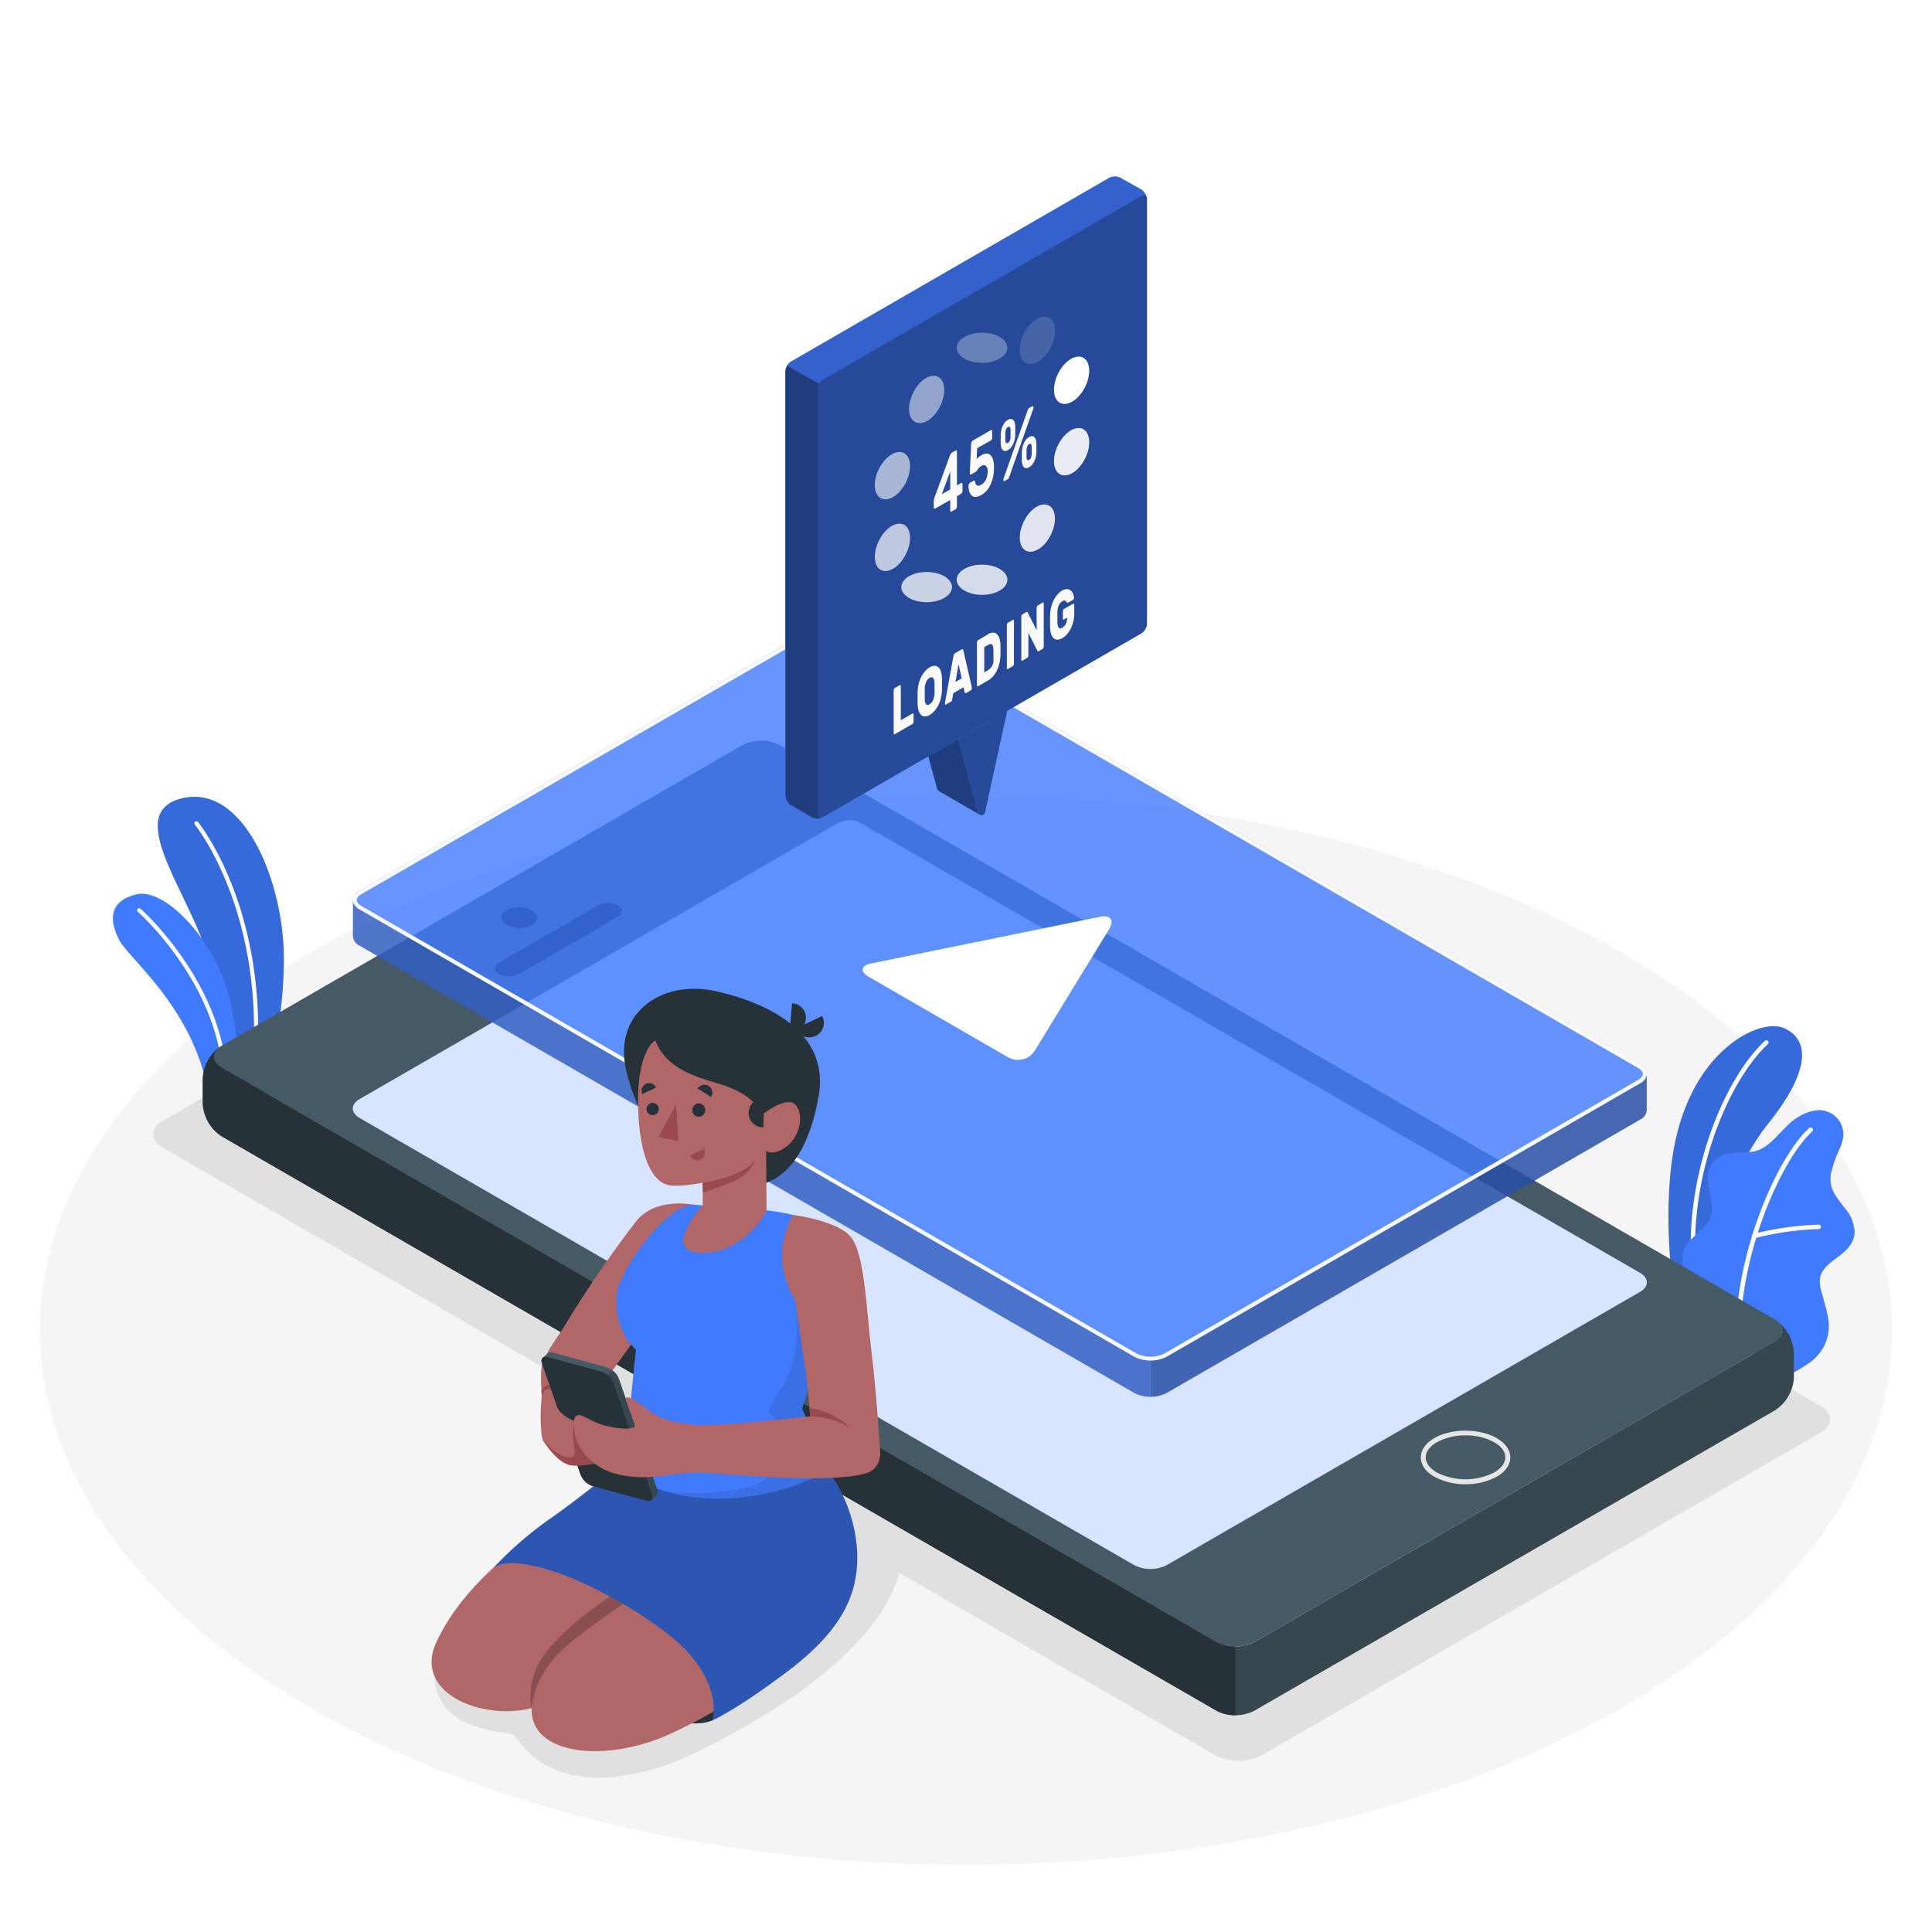 <svg class="animated" id="freepik_stories-loading"
  xmlns="http://www.w3.org/2000/svg" viewBox="0 0 500 500" version="1.1"
  xmlns:xlink="http://www.w3.org/1999/xlink"
  xmlns:svgjs="http://svgjs.com/svgjs">
  <style>svg#freepik_stories-loading:not(.animated) .animable {opacity: 0;}svg#freepik_stories-loading.animated #freepik--speach-bubble--inject-22 {animation: 1s 1 forwards cubic-bezier(.36,-0.01,.5,1.38) zoomIn;animation-delay: 0s;}svg#freepik_stories-loading.animated #freepik--speach-bubble--inject-22 {animation: 1s 1 forwards cubic-bezier(.36,-0.01,.5,1.38) zoomIn;animation-delay: 0s;}            @keyframes zoomIn {                0% {                    opacity: 0;                    transform: scale(0.5);                }                100% {                    opacity: 1;                    transform: scale(1);                }            }        </style>
  <g id="freepik--Floor--inject-22" class="animable" style="transform-origin: 249.99px 344.26px;">
    <ellipse id="freepik--floor--inject-22" cx="249.99" cy="344.26" rx="239.66" ry="138.37" style="fill: rgb(245, 245, 245); transform-origin: 249.99px 344.26px;" class="animable"></ellipse>
  </g>
  <g id="freepik--Shadows--inject-22" class="animable" style="transform-origin: 256.625px 332.595px;">
    <path id="freepik--Shadow--inject-22" d="M471.17,370.75,326.48,454.29a13.2,13.2,0,0,1-11.93,0L42.08,297c-3.29-1.9-3.29-5,0-6.89l144.69-83.54a13.2,13.2,0,0,1,11.93,0L471.17,363.87C474.46,365.77,474.46,368.85,471.17,370.75Z" style="fill: rgb(224, 224, 224); transform-origin: 256.625px 330.43px;" class="animable"></path>
    <path id="freepik--shadow--inject-22" d="M171,390.61c-8.56,4.12-17.67,6.59-26.14,10.95A103,103,0,0,0,121.58,418a33.41,33.41,0,0,0-7.24,8.88,13,13,0,0,0,6.1,18.82,32,32,0,0,0,10.44,2.76,4.77,4.77,0,0,1,1.83.48,5.09,5.09,0,0,1,1.42,1.5c11.5,15.4,34,9.37,48.3,2,10-5.17,20.72-11.32,29.48-18.29,10-7.91,15.16-15,17.77-19.64a37.4,37.4,0,0,0,4.06-11.73c.88-5.25-3.15-10.29-7-13.95a16.43,16.43,0,0,0-12.65-4.38c-4.65.53-9.35-.09-14.06.63s-9.21.21-13.85.83A50.32,50.32,0,0,0,171,390.61Z" style="fill: rgb(224, 224, 224); transform-origin: 173.138px 422.216px;" class="animable"></path>
  </g>
  <g id="freepik--Plants--inject-22" class="animable" style="transform-origin: 254.598px 280.943px;">
    <g id="freepik--plants--inject-22" class="animable" style="transform-origin: 455.883px 310.625px;">
      <path d="M441.3,341.6l-7.89-5.33s-3.48-20.68-.25-38.85c4.54-25.55,22.16-34.05,28.45-31.38s7.63,10.29-4.1,24.87C450.59,299.52,441.55,317.81,441.3,341.6Z" style="fill: rgb(64, 123, 255); transform-origin: 449.072px 303.585px;" id="elzlsl9l0tn9" class="animable"></path>
      <g id="el2n7fxqe18l">
        <g style="opacity: 0.15; transform-origin: 449.072px 303.585px;" class="animable">
          <path d="M441.3,341.6l-7.89-5.33s-3.48-20.68-.25-38.85c4.54-25.55,22.16-34.05,28.45-31.38s7.63,10.29-4.1,24.87C450.59,299.52,441.55,317.81,441.3,341.6Z" id="el2hbjczvolic" class="animable" style="transform-origin: 449.072px 303.585px;"></path>
        </g>
      </g>
      <path d="M438.59,331.37h.08a.56.56,0,0,0,.5-.63c-2.85-24.06,7.31-50.15,18.35-60.53a.57.57,0,0,0-.78-.84c-11.25,10.57-21.6,37.09-18.7,61.5A.57.57,0,0,0,438.59,331.37Z" style="fill: rgb(255, 255, 255); transform-origin: 447.624px 300.294px;" id="elz2qhddx9vun" class="animable"></path>
      <path d="M462,355.55c1.26.75,4.92-2,5.93-2.62a12.08,12.08,0,0,0,4.12-4.54,11.36,11.36,0,0,0,1.13-6.79,26.7,26.7,0,0,0-.79-3.63c-.31-1.18-.63-2.36-.94-3.54a9,9,0,0,1-.45-3.55c.36-2.4,2.52-4,4.49-5.45,2.18-1.57,4.45-3.65,4.49-6.54a10.16,10.16,0,0,0-2.43-6.11c-2.15-2.83-4.34-5.06-3.73-8.92a31.16,31.16,0,0,1,2.37-6.73,11.09,11.09,0,0,0,.84-2.92,6.27,6.27,0,0,0-6.62-6.89,11.47,11.47,0,0,0-4.66,1.54c-4.48,2.38-7.2,8.58-12.4,9.23-1.69.21-3.41.13-5.1.35a7.51,7.51,0,0,0-4.58,2c-4,4.24.64,9.79-1,14.46-1.18,3.34-4.47,4.56-6.36,7.55a7.22,7.22,0,0,0-.94,4.38,21.06,21.06,0,0,0,1.71,7.46,67.36,67.36,0,0,0,3.92,7.06Z" style="fill: rgb(64, 123, 255); transform-origin: 457.655px 321.493px;" id="ela1h1b9kvls" class="animable"></path>
      <path d="M449.85,348.11h0a.57.57,0,0,0,.56-.59c-.5-22.72,10.68-47.58,18.6-54.71a.58.58,0,0,0,0-.81.57.57,0,0,0-.81-.05c-8.08,7.28-19.48,32.55-19,55.6A.58.58,0,0,0,449.85,348.11Z" style="fill: rgb(255, 255, 255); transform-origin: 459.18px 319.959px;" id="el2h7pjl2f0d8" class="animable"></path>
      <path d="M454,320.42a.52.52,0,0,0,.17,0,76.94,76.94,0,0,1,16.52-2.34.56.56,0,0,0,.56-.58.55.55,0,0,0-.58-.56,78.28,78.28,0,0,0-16.82,2.38.58.58,0,0,0-.39.71A.56.56,0,0,0,454,320.42Z" style="fill: rgb(255, 255, 255); transform-origin: 462.345px 318.683px;" id="ely9kh2ksheh" class="animable"></path>
    </g>
    <g id="freepik--plants--inject-22" class="animable" style="transform-origin: 51.343px 247.009px;">
      <path d="M60.33,285.25l9.14-4.11s4-18.28,4-32.75c.06-20.33-10.49-45.86-26.57-41.74s4.46,26.91,7.77,44.49S60.33,285.25,60.33,285.25Z" style="fill: rgb(64, 123, 255); transform-origin: 57.146px 245.729px;" id="eluc7b599h5zk" class="animable"></path>
      <g id="elhbliszdg7ww">
        <path d="M60.33,285.25l9.14-4.11s4-18.28,4-32.75c.06-20.33-10.49-45.86-26.57-41.74s4.46,26.91,7.77,44.49S60.33,285.25,60.33,285.25Z" style="opacity: 0.15; transform-origin: 57.146px 245.729px;" class="animable"></path>
      </g>
      <path d="M65.08,283.61h0a.54.54,0,0,1-.45-.59c6-44.57-14-69.32-14.15-69.56a.53.53,0,1,1,.81-.67c.2.24,20.48,25.35,14.39,70.37A.53.53,0,0,1,65.08,283.61Z" style="fill: rgb(255, 255, 255); transform-origin: 58.566px 248.079px;" id="elf9yln6lbjdg" class="animable"></path>
      <path d="M54.58,287.81l6.51-2.92s2.33-12.59-2.34-28.64c-4.06-14-16.37-26.46-23.37-24.81s-7.31,6.47-4.53,11.83S52.48,262.65,54.58,287.81Z" style="fill: rgb(64, 123, 255); transform-origin: 45.443px 259.551px;" id="elb36wdnx042k" class="animable"></path>
      <path d="M58,286.79h0a.53.53,0,0,1-.47-.58c3-28.26-21.64-50.06-21.89-50.27a.53.53,0,0,1,.69-.8c.26.22,25.28,22.38,22.25,51.18A.53.53,0,0,1,58,286.79Z" style="fill: rgb(255, 255, 255); transform-origin: 47.161px 260.915px;" id="elmv3b8k19kz9" class="animable"></path>
    </g>
  </g>
  <g id="freepik--Device--inject-22" class="animable" style="transform-origin: 258.37px 301.109px;">
    <g id="freepik--device--inject-22" class="animable" style="transform-origin: 258.37px 317.796px;">
      <path d="M460,341.93c2,1.57,1.81,3.8-.66,5.22L324.65,424.94a10.88,10.88,0,0,1-9.8,0L57.38,276.28c-2.49-1.44-2.69-3.71-.57-5.27a10.89,10.89,0,0,0-4.33,8.11v6.47a10.82,10.82,0,0,0,4.9,8.5L314.83,442.73a10.78,10.78,0,0,0,9.8,0L459.36,365a10.81,10.81,0,0,0,4.9-8.49V350A11,11,0,0,0,460,341.93Z" style="fill: rgb(55, 71, 79); transform-origin: 258.37px 357.459px;" id="elqpoqsf8rbpe" class="animable"></path>
      <path d="M459.36,341.49,201.9,192.85a10.88,10.88,0,0,0-9.8,0L57.38,270.63c-2.71,1.55-2.7,4.09,0,5.65L314.85,424.93a10.88,10.88,0,0,0,9.8,0l134.71-77.79C462.07,345.59,462.07,343.05,459.36,341.49Zm-34.92-12c2.31,1.34,2.32,3.51,0,4.85L301.94,405.05a9.3,9.3,0,0,1-8.41,0L93.08,289.31c-2.33-1.34-2.32-3.52,0-4.85l122.5-70.73c2.32-1.34,4.73-2.11,7.05-.78Z" style="fill: rgb(69, 90, 100); transform-origin: 258.372px 308.89px;" id="ellexvm16shep" class="animable"></path>
      <path d="M56.81,271a10.89,10.89,0,0,0-4.33,8.11v6.47a10.85,10.85,0,0,0,4.9,8.5L314.83,442.73a10,10,0,0,0,4.91,1.17V426.1a10.09,10.09,0,0,1-4.9-1.17L57.38,276.28C54.89,274.84,54.69,272.57,56.81,271Z" style="fill: rgb(38, 50, 56); transform-origin: 186.11px 357.451px;" id="elx68g0a441s8" class="animable"></path>
      <path d="M379.28,384.1a16.5,16.5,0,0,1-8.06-1.92c-2.27-1.31-3.52-3.09-3.52-5s1.25-3.71,3.52-5c4.44-2.57,11.67-2.57,16.11,0,2.28,1.31,3.53,3.09,3.53,5s-1.25,3.71-3.53,5h0A16.49,16.49,0,0,1,379.28,384.1Zm0-12.62a15.19,15.19,0,0,0-7.42,1.77c-1.86,1.07-2.88,2.46-2.88,3.91s1,2.83,2.88,3.91a16.42,16.42,0,0,0,14.83,0h0c1.86-1.08,2.88-2.46,2.88-3.91s-1-2.84-2.88-3.91A15.15,15.15,0,0,0,379.28,371.48Z" style="fill: rgb(230, 230, 230); transform-origin: 379.28px 377.178px;" id="el3x2hhi5e9sn" class="animable"></path>
      <path d="M137.66,239.37c1.82-1,1.82-2.74,0-3.79a7.25,7.25,0,0,0-6.57,0c-1.81,1-1.81,2.75,0,3.79A7.25,7.25,0,0,0,137.66,239.37Z" id="el6xxrw54haj9" class="animable" style="transform-origin: 134.379px 237.475px;"></path>
      <path d="M134.42,252l25.36-14.65c1.51-.87,1.59-2.24.17-3.06a5.85,5.85,0,0,0-5.31.1L129.28,249c-1.51.87-1.59,2.24-.17,3.06A5.88,5.88,0,0,0,134.42,252Z" id="elza8xiqli4n" class="animable" style="transform-origin: 144.53px 243.183px;"></path>
      <path d="M222.62,213c-2.32-1.33-4.73-.56-7.05.78L93.07,284.46c-2.31,1.33-2.32,3.51,0,4.85L293.53,405a9.3,9.3,0,0,0,8.41,0l122.49-70.73c2.33-1.34,2.32-3.51,0-4.85Z" style="fill: rgb(64, 123, 255); transform-origin: 258.754px 309.157px;" id="el0m67km1ci3u" class="animable"></path>
      <g id="eljw3e0xehldj">
        <path d="M222.62,213c-2.32-1.33-4.73-.56-7.05.78L93.07,284.46c-2.31,1.33-2.32,3.51,0,4.85L293.53,405a9.3,9.3,0,0,0,8.41,0l122.49-70.73c2.33-1.34,2.32-3.51,0-4.85Z" style="fill: rgb(255, 255, 255); opacity: 0.8; transform-origin: 258.754px 309.157px;" class="animable"></path>
      </g>
    </g>
    <g id="freepik--Video--inject-22" class="animable" style="transform-origin: 258.772px 259.895px;">
      <g id="elsu8o2unlopf">
        <path d="M426.17,278a3,3,0,0,0-1.73-2.43L222.62,159c-2.32-1.33-4.73-.56-7.05.79L93.07,230.51a3,3,0,0,0-1.73,2.41c0,.88,0,8.51,0,9.39a2.94,2.94,0,0,0,1.74,2.44L293.53,360.48a9.33,9.33,0,0,0,8.41,0l122.49-70.73a3,3,0,0,0,1.74-2.42Z" style="fill: rgb(64, 123, 255); opacity: 0.8; transform-origin: 258.755px 259.895px;" class="animable"></path>
      </g>
      <g id="elebi85qwb84">
        <path d="M426.18,278v9.38a3,3,0,0,1-1.75,2.42L302,360.48a8.62,8.62,0,0,1-4.21,1V352.1a8.62,8.62,0,0,0,4.21-1l122.48-70.73a2.83,2.83,0,0,0,1.73-2.6A1.1,1.1,0,0,1,426.18,278Z" style="opacity: 0.3; transform-origin: 362px 319.626px;" class="animable"></path>
      </g>
      <path d="M426.16,277.75l0-.15s0-.08,0-.12A1.28,1.28,0,0,1,426.16,277.75Z" style="fill: rgb(64, 123, 255); transform-origin: 426.164px 277.615px;" id="el77qadk1vqqd" class="animable"></path>
      <g id="el3irgr6ncxa">
        <path d="M297.74,352.1v9.38a8.58,8.58,0,0,1-4.2-1L93.08,244.75a3,3,0,0,1-1.74-2.44c0-.87,0-8.4,0-9.37a3,3,0,0,0,1.74,2.42L293.54,351.1A8.58,8.58,0,0,0,297.74,352.1Z" style="opacity: 0.2; transform-origin: 194.54px 297.211px;" class="animable"></path>
      </g>
      <path d="M220.05,159.31a4,4,0,0,1,2.07.56L423.94,276.39c.78.45,1.23,1,1.23,1.56s-.45,1.1-1.24,1.55L301.45,350.23a7.77,7.77,0,0,1-3.72.87,7.69,7.69,0,0,1-3.7-.87L93.58,234.5c-.79-.46-1.24-1-1.24-1.56s.45-1.11,1.23-1.56l122.5-70.73a8.18,8.18,0,0,1,4-1.34m0-1a9.13,9.13,0,0,0-4.48,1.48L93.07,230.51c-2.31,1.34-2.32,3.51,0,4.85L293.53,351.1a9.34,9.34,0,0,0,8.41,0l122.49-70.73c2.33-1.34,2.32-3.51,0-4.85L222.62,159a5.15,5.15,0,0,0-2.57-.69Z" style="fill: rgb(250, 250, 250); transform-origin: 258.754px 255.205px;" id="eldc07xgtv5tc" class="animable"></path>
      <path d="M224.89,252.83l36,20.8a5.16,5.16,0,0,0,6.94-1.76L287,240.53c1.44-2.36.42-3.82-2.29-3.27l-59.25,12.08C222.75,249.89,222.49,251.45,224.89,252.83Z" style="fill: rgb(255, 255, 255); transform-origin: 255.45px 255.726px;" id="el2ylzatc5elu" class="animable"></path>
    </g>
  </g>
  <g id="freepik--speach-bubble--inject-22" class="animable" style="transform-origin: 250.02px 128.741px;">
    <g id="freepik--speach-bubble--inject-22" class="animable" style="transform-origin: 250.02px 128.741px;">
      <g id="freepik--speach-bubble--inject-22" class="animable" style="transform-origin: 250.02px 128.741px;">
        <path d="M250.08,177.61,237.3,185l5.29,19.29a.92.92,0,0,0,.35.4l10.64,6.18a.92.92,0,0,0,1.32-.53l5.79-26.56Z" style="fill: rgb(64, 123, 255); transform-origin: 248.995px 194.297px;" id="elthj6ld13nmo" class="animable"></path>
        <path d="M260.69,183.77l-5.79,26.56a.91.91,0,0,1-1.7.11l-5.29-19.29Z" style="fill: rgb(64, 123, 255); transform-origin: 254.3px 197.373px;" id="elkv0wuwf1n5h" class="animable"></path>
        <g id="el01a5j0vxd8al">
          <path d="M260.69,183.77l-5.79,26.56a.91.91,0,0,1-1.7.11l-5.29-19.29Z" style="opacity: 0.4; transform-origin: 254.3px 197.373px;" class="animable"></path>
        </g>
        <path d="M237.3,185l10.62,6.15,5.28,19.3a1,1,0,0,0,.27.35c-1-.57-10.09-5.84-10.53-6.11a.87.87,0,0,1-.35-.4Z" style="fill: rgb(64, 123, 255); transform-origin: 245.385px 197.9px;" id="el98abvoscfg" class="animable"></path>
        <g id="elfa3mj727lun">
          <path d="M237.3,185l10.62,6.15,5.28,19.3a1,1,0,0,0,.27.35c-1-.57-10.09-5.84-10.53-6.11a.87.87,0,0,1-.35-.4Z" style="opacity: 0.5; transform-origin: 245.385px 197.9px;" class="animable"></path>
        </g>
        <path d="M287,46.05,204.69,93.57a3.28,3.28,0,0,0-1.48,2.57V205.88a3.23,3.23,0,0,0,1.49,2.55l5.3,3a3.32,3.32,0,0,0,3,0l82.34-47.53a3.25,3.25,0,0,0,1.48-2.56V51.56A3.24,3.24,0,0,0,295.31,49L290,46A3.31,3.31,0,0,0,287,46.05Z" style="fill: rgb(64, 123, 255); transform-origin: 250.015px 128.727px;" id="elf56rkl92y7u" class="animable"></path>
        <path d="M211.49,210.61V100.79A3.27,3.27,0,0,1,213,98.23l82.35-47.52c.82-.48,1.48-.09,1.48.85V161.37a3.25,3.25,0,0,1-1.48,2.56L213,211.46C212.16,211.94,211.49,211.55,211.49,210.61Z" style="fill: rgb(64, 123, 255); transform-origin: 254.16px 131.085px;" id="ell0oy6ziquvs" class="animable"></path>
        <g id="elccr6fy7g4ca">
          <path d="M211.49,210.61V100.79A3.27,3.27,0,0,1,213,98.23l82.35-47.52c.82-.48,1.48-.09,1.48.85V161.37a3.25,3.25,0,0,1-1.48,2.56L213,211.46C212.16,211.94,211.49,211.55,211.49,210.61Z" style="opacity: 0.4; transform-origin: 254.16px 131.085px;" class="animable"></path>
        </g>
        <g id="elrwlz2kf0tcm">
          <path d="M213,211.48a3.37,3.37,0,0,1-2.94,0l-5.3-3.06a3.21,3.21,0,0,1-1.49-2.54V96.14a3,3,0,0,1,.47-1.51l8.24,4.7a3,3,0,0,0-.44,1.46V210.61A.92.92,0,0,0,213,211.48Z" style="opacity: 0.5; transform-origin: 208.135px 153.224px;" class="animable"></path>
        </g>
        <g id="eld0bxj7l6pu">
          <path d="M296.77,51.29c-.11-.74-.72-1-1.46-.59L213,98.23a3,3,0,0,0-1.05,1.1l-8.25-4.7a3,3,0,0,1,1-1.06L287,46.05a3.3,3.3,0,0,1,3,0l5.29,3A3.23,3.23,0,0,1,296.77,51.29Z" style="opacity: 0.2; transform-origin: 250.235px 72.51px;" class="animable"></path>
        </g>
      </g>
      <g id="elbwkvffblack">
        <ellipse cx="254.15" cy="90" rx="6.56" ry="3.91" style="fill: rgb(255, 255, 255); opacity: 0.3; transform-origin: 254.15px 90px; transform: rotate(-63.45deg);" class="animable"></ellipse>
      </g>
      <g id="elekbximk0ged">
        <path d="M243.51,98.1c1.48,1.72,1,5.48-1,8.39s-4.89,3.88-6.38,2.16-1-5.48,1-8.39S242,96.38,243.51,98.1Z" style="fill: rgb(255, 255, 255); opacity: 0.5; transform-origin: 239.818px 103.375px;" class="animable"></path>
      </g>
      <g id="el13fqhk1vhp3q">
        <path d="M232.37,117c2.4-.32,3.71,2.15,2.93,5.52s-3.35,6.35-5.75,6.67-3.71-2.15-2.93-5.52S230,117.32,232.37,117Z" style="fill: rgb(255, 255, 255); opacity: 0.6; transform-origin: 230.96px 123.095px;" class="animable"></path>
      </g>
      <g id="elhuwrdtdfn2m">
        <path d="M229.55,137.06c2.4-2.24,5-2,5.75.54s-.53,6.41-2.93,8.65-5,2-5.75-.54S227.15,139.3,229.55,137.06Z" style="fill: rgb(255, 255, 255); opacity: 0.7; transform-origin: 230.96px 141.655px;" class="animable"></path>
      </g>
      <g id="elz7pu5tg6w6">
        <ellipse cx="239.82" cy="151.94" rx="6.56" ry="3.91" style="fill: rgb(255, 255, 255); opacity: 0.75; transform-origin: 239.82px 151.94px; transform: rotate(-63.45deg);" class="animable"></ellipse>
      </g>
      <g id="elglgapb7pv0s">
        <ellipse cx="254.15" cy="150.04" rx="6.56" ry="3.91" style="fill: rgb(255, 255, 255); opacity: 0.8; transform-origin: 254.15px 150.04px; transform: rotate(-63.45deg);" class="animable"></ellipse>
      </g>
      <g id="elo5x9tblkd1p">
        <path d="M264.78,141.94c-1.48-1.72-1-5.48,1-8.39s4.9-3.88,6.38-2.16,1,5.48-1,8.39S266.26,143.66,264.78,141.94Z" style="fill: rgb(255, 255, 255); opacity: 0.85; transform-origin: 268.47px 136.665px;" class="animable"></path>
      </g>
      <g id="elg69x9eb6esg">
        <path d="M275.92,123c-2.4.32-3.71-2.15-2.93-5.52s3.35-6.36,5.75-6.68,3.71,2.16,2.93,5.52S278.32,122.71,275.92,123Z" style="fill: rgb(255, 255, 255); opacity: 0.9; transform-origin: 277.33px 116.9px;" class="animable"></path>
      </g>
      <path d="M278.74,103c-2.4,2.24-5,2-5.75-.54s.53-6.41,2.93-8.64,5-2,5.75.54S281.14,100.74,278.74,103Z" style="fill: rgb(255, 255, 255); transform-origin: 277.33px 98.412px;" id="el0vry806roqef" class="animable"></path>
      <g id="elxgwqdd9fj5j">
        <path d="M272.17,89.43c-1.48,3.3-4.34,5.38-6.38,4.64s-2.49-4-1-7.31,4.34-5.38,6.38-4.65S273.65,86.13,272.17,89.43Z" style="fill: rgb(255, 255, 255); opacity: 0.15; transform-origin: 268.478px 88.091px;" class="animable"></path>
      </g>
      <path d="M246.26,132.38a.16.16,0,0,1-.24,0,.53.53,0,0,1-.1-.36v-2.62L242,131.63a.16.16,0,0,1-.24,0,.58.58,0,0,1-.1-.35V129.7a1.79,1.79,0,0,1,.09-.57c0-.19.11-.39.19-.61L245.8,118a1.6,1.6,0,0,1,.52-.84l1-.56a.17.17,0,0,1,.24,0,.49.49,0,0,1,.1.35v8.68l1.09-.63a.17.17,0,0,1,.24,0,.49.49,0,0,1,.1.35V127a1.1,1.1,0,0,1-.1.47.64.64,0,0,1-.24.32l-1.09.62V131a1.14,1.14,0,0,1-.1.47.56.56,0,0,1-.24.31Zm-.34-5.72V122l-2.17,5.9Z" style="fill: rgb(250, 250, 250); transform-origin: 245.376px 124.492px;" id="eljr56z7ltwgk" class="animable"></path>
      <path d="M251.34,114.84a1.19,1.19,0,0,1,.11-.47.56.56,0,0,1,.24-.31l4.75-2.75a.17.17,0,0,1,.24,0,.5.5,0,0,1,.1.35v1.54a1.1,1.1,0,0,1-.1.47.59.59,0,0,1-.24.32l-3.55,2-.14,2.86a3.35,3.35,0,0,1,.68-.68l.55-.36a3,3,0,0,1,1.31-.43,1.41,1.41,0,0,1,1,.36A2.5,2.5,0,0,1,257,119a6.59,6.59,0,0,1,.25,2,11.57,11.57,0,0,1-.26,2.53,8.8,8.8,0,0,1-.71,2,6.58,6.58,0,0,1-1,1.55,5.78,5.78,0,0,1-1.29,1,3.31,3.31,0,0,1-1.5.52,1.45,1.45,0,0,1-1-.34,2.26,2.26,0,0,1-.62-1,5.46,5.46,0,0,1-.24-1.48,1.12,1.12,0,0,1,.1-.48.67.67,0,0,1,.25-.31l1-.59a.19.19,0,0,1,.23,0,.53.53,0,0,1,.14.3,1.62,1.62,0,0,0,.24.68.73.73,0,0,0,.38.28.81.81,0,0,0,.48,0,3.44,3.44,0,0,0,.56-.26,3,3,0,0,0,1.16-1.34,4.9,4.9,0,0,0,.44-2.1,1.79,1.79,0,0,0-.44-1.37.94.94,0,0,0-1.16,0,2.92,2.92,0,0,0-.61.45,4.37,4.37,0,0,0-.36.44l-.25.37a.84.84,0,0,1-.29.27l-1.16.67a.17.17,0,0,1-.24,0,.49.49,0,0,1-.11-.35Z" style="fill: rgb(250, 250, 250); transform-origin: 253.941px 119.931px;" id="ellpg49ami1la" class="animable"></path>
      <path d="M260.86,108.66a1.33,1.33,0,0,1,.81-.23.91.91,0,0,1,.57.28,1.59,1.59,0,0,1,.36.67,3.68,3.68,0,0,1,.14.9c0,.37,0,.76,0,1.19s0,.83,0,1.22a5.93,5.93,0,0,1-.14,1.07,5,5,0,0,1-.36,1.07,3.87,3.87,0,0,1-.57.94,2.84,2.84,0,0,1-.81.7,1.42,1.42,0,0,1-.81.24.87.87,0,0,1-.58-.28,1.59,1.59,0,0,1-.35-.66,4.23,4.23,0,0,1-.15-.9c0-.37,0-.77,0-1.19s0-.84,0-1.22a7,7,0,0,1,.15-1.07,5.68,5.68,0,0,1,.35-1.08,4.83,4.83,0,0,1,.58-1A2.84,2.84,0,0,1,260.86,108.66Zm5.07-2.41a2.75,2.75,0,0,1,.18-.41.81.81,0,0,1,.28-.27l.76-.43a.17.17,0,0,1,.22,0,.33.33,0,0,1,.08.26.57.57,0,0,1,0,.12.83.83,0,0,1,0,.15l-6.25,17.71a2.75,2.75,0,0,1-.18.41.81.81,0,0,1-.28.27l-.76.44a.2.2,0,0,1-.22,0,.38.38,0,0,1-.08-.27.57.57,0,0,1,0-.12.83.83,0,0,1,0-.15Zm-4.4,6.92c0-.09,0-.23,0-.42v-1.17c0-.19,0-.32,0-.4a1.37,1.37,0,0,0-.17-.65c-.09-.14-.26-.15-.5,0a1.11,1.11,0,0,0-.51.6,2.78,2.78,0,0,0-.16.83,3.87,3.87,0,0,0,0,.42c0,.2,0,.39,0,.59s0,.4,0,.59a3.45,3.45,0,0,0,0,.4,1.33,1.33,0,0,0,.16.64c.1.15.26.15.51,0a1.11,1.11,0,0,0,.5-.59A2.85,2.85,0,0,0,261.53,113.17Zm4.81-.06a1.33,1.33,0,0,1,.81-.23.9.9,0,0,1,.57.29,1.49,1.49,0,0,1,.36.66,4.24,4.24,0,0,1,.14.9c0,.37,0,.77,0,1.19s0,.84,0,1.22a7,7,0,0,1-.14,1.07,5.08,5.08,0,0,1-.36,1.08,4.71,4.71,0,0,1-.57.94,3,3,0,0,1-.81.69,1.46,1.46,0,0,1-.81.24.9.9,0,0,1-.58-.27,1.58,1.58,0,0,1-.35-.67,4.23,4.23,0,0,1-.15-.9c0-.37,0-.76,0-1.19s0-.83,0-1.22a7,7,0,0,1,.15-1.07,5,5,0,0,1,.35-1.07,4.55,4.55,0,0,1,.58-1A2.63,2.63,0,0,1,266.34,113.11Zm.67,4.52c0-.1,0-.23,0-.42V116c0-.19,0-.33,0-.41a1.44,1.44,0,0,0-.17-.64c-.09-.15-.26-.16-.5,0a1.09,1.09,0,0,0-.51.59,2.84,2.84,0,0,0-.16.83,4.26,4.26,0,0,0,0,.43c0,.19,0,.39,0,.59s0,.39,0,.58a3.31,3.31,0,0,0,0,.4,1.33,1.33,0,0,0,.16.64c.09.15.26.16.51,0a1.07,1.07,0,0,0,.5-.59A3.14,3.14,0,0,0,267,117.63Z" style="fill: rgb(250, 250, 250); transform-origin: 263.595px 114.816px;" id="eljvbqc0aj4oa" class="animable"></path>
      <path d="M236.17,184.65a.14.14,0,0,1,.19,0,.38.38,0,0,1,.08.28v1.81a.8.8,0,0,1-.08.37.46.46,0,0,1-.19.25l-4.62,2.66a.13.13,0,0,1-.19,0,.44.44,0,0,1-.08-.28V178.69a1,1,0,0,1,.08-.37.54.54,0,0,1,.19-.24l1.31-.76a.14.14,0,0,1,.19,0,.43.43,0,0,1,.08.28v8.78Z" style="fill: rgb(250, 250, 250); transform-origin: 233.861px 183.672px;" id="elgdag25lvn8t" class="animable"></path>
      <path d="M237.47,179.13a10.83,10.83,0,0,1,.24-1.95,9.49,9.49,0,0,1,.61-1.82,7.34,7.34,0,0,1,1-1.55,4.93,4.93,0,0,1,1.3-1.12,2.4,2.4,0,0,1,1.3-.38,1.44,1.44,0,0,1,1,.44,2.5,2.5,0,0,1,.61,1.12,7.25,7.25,0,0,1,.25,1.66c0,.49,0,1,0,1.53s0,1,0,1.52a11.58,11.58,0,0,1-.25,1.94,8.64,8.64,0,0,1-.61,1.84,6.67,6.67,0,0,1-1,1.54,4.71,4.71,0,0,1-1.3,1.11,2.26,2.26,0,0,1-1.3.39,1.4,1.4,0,0,1-1-.43,2.89,2.89,0,0,1-.61-1.13,6.85,6.85,0,0,1-.24-1.67c0-.46,0-1,0-1.49S237.46,179.63,237.47,179.13Zm4.38.43c0-.21,0-.44,0-.7s0-.51,0-.77,0-.52,0-.76,0-.46,0-.65a3,3,0,0,0-.11-.72,1.07,1.07,0,0,0-.24-.49.57.57,0,0,0-.38-.2,1,1,0,0,0-.54.16,2,2,0,0,0-.54.47,2.71,2.71,0,0,0-.38.64,4.23,4.23,0,0,0-.24.76,4.6,4.6,0,0,0-.1.85c0,.2,0,.42,0,.67v1.53c0,.25,0,.47,0,.67a2.11,2.11,0,0,0,.34,1.22c.2.26.51.27.92,0a2.08,2.08,0,0,0,.92-1.09A4.92,4.92,0,0,0,241.85,179.56Z" style="fill: rgb(250, 250, 250); transform-origin: 240.623px 178.855px;" id="elpx183d2i5tb" class="animable"></path>
      <path d="M248.88,168.07c.14-.08.24-.07.31,0a.69.69,0,0,1,.14.3l2.18,9.52a1.59,1.59,0,0,1,0,.23.67.67,0,0,1-.07.31.41.41,0,0,1-.15.2l-1.26.72c-.13.08-.23.09-.28,0a.46.46,0,0,1-.11-.22l-.28-1.26-2.65,1.53-.28,1.59a1.2,1.2,0,0,1-.11.34.64.64,0,0,1-.28.31l-1.26.72a.1.1,0,0,1-.15,0,.3.3,0,0,1-.07-.23s0-.15,0-.28l2.18-12a1.84,1.84,0,0,1,.14-.46.72.72,0,0,1,.31-.37Zm-1.61,8.41,1.61-.93-.8-3.64Z" style="fill: rgb(250, 250, 250); transform-origin: 248.036px 175.204px;" id="el3i5gys4lphm" class="animable"></path>
      <path d="M255.77,164.1a2.38,2.38,0,0,1,1.25-.38,1.53,1.53,0,0,1,1,.42,2.7,2.7,0,0,1,.65,1.14,6.82,6.82,0,0,1,.26,1.77c0,.24,0,.45,0,.65v1.14c0,.19,0,.41,0,.64a10.86,10.86,0,0,1-.26,2.08,9.23,9.23,0,0,1-.63,1.88,6.76,6.76,0,0,1-1,1.53,4.66,4.66,0,0,1-1.24,1.08l-2.7,1.55a.14.14,0,0,1-.19,0,.43.43,0,0,1-.08-.28v-11a1,1,0,0,1,.08-.37.65.65,0,0,1,.19-.25Zm1.31,4c0-1.29-.5-1.69-1.36-1.19l-1,.59V174l1.07-.61a3,3,0,0,0,1.31-2.73v-2.56Z" style="fill: rgb(250, 250, 250); transform-origin: 255.88px 170.679px;" id="el2ji4w5p34qh" class="animable"></path>
      <path d="M260.84,173.15a.14.14,0,0,1-.19,0,.38.38,0,0,1-.08-.28V161.79a.8.8,0,0,1,.08-.37.43.43,0,0,1,.19-.25l1.3-.75a.13.13,0,0,1,.19,0,.39.39,0,0,1,.08.28v11.06a.85.85,0,0,1-.08.37.44.44,0,0,1-.19.24Z" style="fill: rgb(250, 250, 250); transform-origin: 261.49px 166.783px;" id="elspnc9nyopfq" class="animable"></path>
      <path d="M268.85,168.52c-.12.07-.21.07-.28,0a.54.54,0,0,1-.13-.17l-2.29-4.53v5.79a.85.85,0,0,1-.08.37.44.44,0,0,1-.19.24l-1.3.76a.14.14,0,0,1-.19,0,.38.38,0,0,1-.08-.28V159.63a.8.8,0,0,1,.08-.37.46.46,0,0,1,.19-.25l1-.6c.12-.06.21-.06.28,0a.43.43,0,0,1,.13.16l2.29,4.53v-5.78a.8.8,0,0,1,.08-.37.46.46,0,0,1,.19-.25l1.3-.75a.13.13,0,0,1,.19,0,.39.39,0,0,1,.08.28v11.06a.83.83,0,0,1-.08.37.44.44,0,0,1-.19.24Z" style="fill: rgb(250, 250, 250); transform-origin: 267.215px 163.463px;" id="elfkp4q5oaq08" class="animable"></path>
      <path d="M274.91,155.61a2.06,2.06,0,0,0-.57.49,3.21,3.21,0,0,0-.37.65,3.16,3.16,0,0,0-.21.76,7.46,7.46,0,0,0-.1.81,5.29,5.29,0,0,0,0,.63v.82c0,.28,0,.55,0,.81s0,.47,0,.61a3.61,3.61,0,0,0,.09.7,1.33,1.33,0,0,0,.22.51.54.54,0,0,0,.38.22.91.91,0,0,0,.56-.17,2,2,0,0,0,.49-.38,2.35,2.35,0,0,0,.4-.56,3.47,3.47,0,0,0,.27-.73,3.84,3.84,0,0,0,.1-.93l-.84.48a.14.14,0,0,1-.19,0,.43.43,0,0,1-.08-.28v-1.81a1,1,0,0,1,.08-.37.58.58,0,0,1,.19-.25l2.42-1.39a.14.14,0,0,1,.19,0,.41.41,0,0,1,.08.27v2.19a9,9,0,0,1-.24,2.11,8.5,8.5,0,0,1-.66,1.86,7.07,7.07,0,0,1-1,1.5,4.89,4.89,0,0,1-1.23,1,2.22,2.22,0,0,1-1.28.37,1.44,1.44,0,0,1-1-.44,2.71,2.71,0,0,1-.62-1.13,6.67,6.67,0,0,1-.24-1.64c0-.46,0-1,0-1.5s0-1,0-1.55a9.26,9.26,0,0,1,.24-1.93,9.59,9.59,0,0,1,.61-1.83,7.72,7.72,0,0,1,1-1.56,4.78,4.78,0,0,1,1.28-1.11,2.32,2.32,0,0,1,1.26-.37,1.61,1.61,0,0,1,.95.34,2.16,2.16,0,0,1,.61.83,3.27,3.27,0,0,1,.24,1.08.8.8,0,0,1-.06.3.46.46,0,0,1-.16.21l-1.33.76c-.1.06-.18,0-.23,0a1.73,1.73,0,0,1-.17-.21.92.92,0,0,0-.38-.35C275.48,155.37,275.24,155.42,274.91,155.61Z" style="fill: rgb(250, 250, 250); transform-origin: 274.885px 159px;" id="el4ilg68ho5lj" class="animable"></path>
    </g>
  </g>
  <g id="freepik--Character--inject-22" class="animable" style="transform-origin: 169.753px 354.541px;">
    <g id="freepik--character--inject-22" class="animable" style="transform-origin: 169.753px 354.541px;">
      <path d="M184.39,445.21c-6.25,2.93-23.36-2.56-36.46-9.38s-23.1-16.79-20-30.3c0,0,10.45-8,27.26-2.53S199.68,436.15,184.39,445.21Z" style="fill: rgb(38, 50, 56); transform-origin: 158.101px 423.552px;" id="elq1rsk7xkrmg" class="animable"></path>
      <path d="M220,403.33c0,.11,0,.22,0,.34,0,.4-.11.8-.17,1.21s-.09.57-.15.85a35,35,0,0,1-1.7,6.19c-.09.26-.2.52-.3.77-.26.65-.53,1.28-.83,1.92l-.46.94c-.35.69-.73,1.39-1.12,2.06-.14.23-.27.46-.41.68l-.36.57-.51.78-.39.55c-.16.24-.34.48-.52.72s-.38.52-.58.77a34.08,34.08,0,0,1-2.88,3.26c-.25.26-.51.51-.77.75s-.48.46-.73.68c-.82.74-1.68,1.45-2.58,2.12l-5.21,3.89c-3.9,2.91-7.25,5.32-10.73,7.56l-1.76,1.12-.89.55-1.83,1.09-1.91,1.08c-.65.36-1.31.73-2,1.09-2,1.09-4.27,2.22-6.74,3.39-17.47,8.34-37.37,6-36.88-6.19-12.52,3.17-30.05-3.54-25-16.3,10.58-24.12,42.25-37.66,51.06-47.84l50.56,2.6C218.58,388.72,220.39,396.37,220,403.33Z" style="fill: rgb(177, 102, 104); transform-origin: 165.876px 415.562px;" id="elmlpbnpb6o4" class="animable"></path>
      <g id="eld54nn222058">
        <path d="M137.59,442.07c1.32-11.44,10-17.09,17.49-22.63s23.19-15.16,23.19-15.16-7.81,1.82-15-5.54a10.89,10.89,0,0,0,5,7.74s-21.74,12.44-28.25,23A17.65,17.65,0,0,0,137.59,442.07Z" style="opacity: 0.22; transform-origin: 157.786px 420.405px;" class="animable"></path>
      </g>
      <path d="M214.24,380.53a39.25,39.25,0,0,1,7.56,20.57c.71,12.13-4.78,21.52-18.27,31.66s-19.14,12.45-19.14,12.45,3.43-11-12.18-22.82-37.05-20.9-44.28-16.86a93.31,93.31,0,0,1,14.67-12.64c9.15-6.45,19.34-15,19.34-15Z" style="fill: rgb(64, 123, 255); transform-origin: 174.895px 411.55px;" id="elsp3zkdxs0p" class="animable"></path>
      <g id="elu8tdt3yq1tb">
        <path d="M214.24,380.53a39.25,39.25,0,0,1,7.56,20.57c.71,12.13-4.78,21.52-18.27,31.66s-19.14,12.45-19.14,12.45,3.43-11-12.18-22.82-37.05-20.9-44.28-16.86a93.31,93.31,0,0,1,14.67-12.64c9.15-6.45,19.34-15,19.34-15Z" style="opacity: 0.3; transform-origin: 174.895px 411.55px;" class="animable"></path>
      </g>
      <path d="M140.59,365c-.79-6.55-.61-11.15-.28-12,1.95-4.64,3.54-6.09,6.35-10.75a290.4,290.4,0,0,1,18-26.22c3.8-4.66,10.16-5.09,15.43-4.18,3,.52-2.44,11.61-5.44,20.31l-17.9,25c-.53.73-1.69,2.17-1.6,3.06l-.77,13.18-5.47,4.35S141.64,373.6,140.59,365Z" style="fill: rgb(177, 102, 104); transform-origin: 160.497px 344.606px;" id="eluqdeytxldij" class="animable"></path>
      <path d="M141.87,367.21l2.94,1,4.51-2.31,2.93-1.37,1.43-1.64-.35-5.12a4.86,4.86,0,0,1,0-.54l-11,1.31c-.91-.17-1.72.19-2.2,1.55.09,1.46.24,3.1.45,4.9.09.41.2.81.31,1.21A9,9,0,0,0,141.87,367.21Z" style="fill: rgb(154, 74, 77); transform-origin: 146.905px 362.72px;" id="el9w3x6z52ym4" class="animable"></path>
      <path d="M197.63,313.14h0c18.09,2.16,13.65,5.83,16.62,12.11a20.29,20.29,0,0,1,.56,15.31l-7.2,24,6.63,16c-20.78,11.6-46.06,7.72-52.31-.74-.27-1.8,1.67-21.38,2.66-30.55-4.87-4.11-6.16-12.7-4.21-17.16,4.68-10.64,14.35-20.72,19.28-20.32Z" style="fill: rgb(64, 123, 255); transform-origin: 187.776px 349.794px;" id="elfmxt1ysecm5" class="animable"></path>
      <g id="elasa88u6uqht">
        <path d="M214.24,380.53c-.77.42-1.54.82-2.32,1.21-13.91,6.91-29.4,7.26-39.71,4.17a60.34,60.34,0,0,0,21-.91,12.55,12.55,0,0,0,9.36-15.3,6.55,6.55,0,0,0-.21-.66,5.23,5.23,0,0,0-2-2.13,2.67,2.67,0,0,1-1.32-2,2.94,2.94,0,0,1,.58-1.5c2.06-3.31,4.46-6.53,5.35-10.32,1.67-7.1,2-14.24-.17-21.34l-.07-.21,8.84-5,1.55,1.09a19.48,19.48,0,0,1,.84,4.81c0,.42,0,.84,0,1.26,0,.2,0,.4,0,.59,0,.35,0,.7-.07,1.05s-.06.56-.1.84-.08.59-.13.88-.13.72-.21,1.07-.1.46-.16.68c-.15.59-.32,1.17-.52,1.74l-7.2,24Z" style="opacity: 0.1; transform-origin: 194.085px 357.156px;" class="animable"></path>
      </g>
      <path d="M185.32,256.53c-13.29-3-25.32,4.75-23.69,18.07,1.1,9,10.27,30.31,22.89,30.31l8.34,2.15c9.82,0,16.24-8.06,19-23.28C214.71,267.75,199.86,259.81,185.32,256.53Z" style="fill: rgb(38, 50, 56); transform-origin: 186.848px 281.474px;" id="el2v1egib3gyy" class="animable"></path>
      <path d="M169.6,269.26c-1.32.69-5.38,5.25-4.3,20.44.89,12.52,4.7,15.8,6.74,16.7s6,.35,9.82-.29v5.75s-5.29,6.15-5,9.6,7.31,3.72,12.6.9a21.9,21.9,0,0,0,8.92-9.1l-.1-15.48s1.24,1.38,4.42-.48c4.39-2.55,5.55-9,3.09-11.46s-9.21,3.18-9.21,3.18c-.24-2.45-1.58-4.93-7.3-7.4C184,279.33,173,278.28,169.6,269.26Z" style="fill: rgb(177, 102, 104); transform-origin: 186.089px 296.771px;" id="el8a5doue8fna" class="animable"></path>
      <path d="M166.24,283.14l3.51-1.67a1.86,1.86,0,0,0-2.53-1A2,2,0,0,0,166.24,283.14Z" style="fill: rgb(38, 50, 56); transform-origin: 167.9px 281.715px;" id="elgqwdy1haora" class="animable"></path>
      <path d="M180.52,281.68l3.48,2.2a2,2,0,0,0-.57-2.81A2.16,2.16,0,0,0,180.52,281.68Z" style="fill: rgb(38, 50, 56); transform-origin: 182.434px 282.314px;" id="el5v3a1aui2d" class="animable"></path>
      <path d="M197.77,284.09l-.21,7.68a3.73,3.73,0,0,1-3.82-3.82A4,4,0,0,1,197.77,284.09Z" style="fill: rgb(38, 50, 56); transform-origin: 195.754px 287.93px;" id="elssgzcr5pe2" class="animable"></path>
      <path d="M204.33,267.31l.64-7.66a3.72,3.72,0,0,1,3.59,4A4,4,0,0,1,204.33,267.31Z" style="fill: rgb(38, 50, 56); transform-origin: 206.45px 263.484px;" id="el9lqm3pdfk3k" class="animable"></path>
      <path d="M205.83,266.27l6.92-3.34a3.73,3.73,0,0,1-1.64,5.15A4,4,0,0,1,205.83,266.27Z" style="fill: rgb(38, 50, 56); transform-origin: 209.52px 265.697px;" id="ely3wfjx24a0i" class="animable"></path>
      <path d="M179.16,287.21a1.7,1.7,0,0,0,1.58,1.81,1.72,1.72,0,0,0,1.76-1.66,1.7,1.7,0,0,0-1.58-1.81A1.71,1.71,0,0,0,179.16,287.21Z" style="fill: rgb(38, 50, 56); transform-origin: 180.83px 287.285px;" id="elg6owahoc3b4" class="animable"></path>
      <path d="M182.21,297.33l-3.55,1.76a1.94,1.94,0,0,0,2.63,1A2.07,2.07,0,0,0,182.21,297.33Z" style="fill: rgb(154, 74, 77); transform-origin: 180.541px 298.806px;" id="elehvqtv3le0h" class="animable"></path>
      <path d="M167.32,287a1.58,1.58,0,1,0,1.66-1.56A1.61,1.61,0,0,0,167.32,287Z" style="fill: rgb(38, 50, 56); transform-origin: 168.9px 287.019px;" id="elue5hb9k2rn" class="animable"></path>
      <polygon points="174.98 285.84 175.55 295.33 170.43 294.22 174.98 285.84" style="fill: rgb(154, 74, 77); transform-origin: 172.99px 290.585px;" id="el6qe0f4s1pbu" class="animable"></polygon>
      <path d="M181.86,306.11c4-.53,12.34-2.92,13.64-6.2a8.51,8.51,0,0,1-2.91,4.19c-2.49,2.13-10.73,4.52-10.73,4.52Z" style="fill: rgb(154, 74, 77); transform-origin: 188.68px 304.265px;" id="elcib9ddxjml5" class="animable"></path>
      <path d="M140.53,351.32h0l1.29-1.11v0a1.46,1.46,0,0,1,1.31-.15L157,353.86a5.12,5.12,0,0,1,3.12,2.92l10,28.83a1.3,1.3,0,0,1-.18,1.47h0l-1.32,1.14h0a1.44,1.44,0,0,1-1.33.15l-13.89-3.77a5.15,5.15,0,0,1-3.12-2.92c-2-5.67-8-23.16-10-28.83C140,352.13,140.15,351.59,140.53,351.32Z" style="fill: rgb(69, 90, 100); transform-origin: 155.202px 369.219px;" id="el06ktiamlf9a" class="animable"></path>
      <path d="M168.82,386.71l-10-28.83A5.12,5.12,0,0,0,155.7,355l-13.88-3.78c-1.29-.35-2,.39-1.54,1.65,2,5.67,8,23.16,10,28.83a5.15,5.15,0,0,0,3.12,2.92l13.89,3.77C168.57,388.71,169.25,388,168.82,386.71Z" style="fill: rgb(38, 50, 56); transform-origin: 154.544px 369.8px;" id="eloeuwn5kxxsn" class="animable"></path>
      <path d="M157.22,355.77a5.07,5.07,0,0,1,1.61,2.12l10,28.82a1.36,1.36,0,0,1-.14,1.45l1.25-1.07h0a1.34,1.34,0,0,0,.19-1.47l-10-28.84a4.82,4.82,0,0,0-1.49-2Z" style="fill: rgb(55, 71, 79); transform-origin: 163.744px 371.47px;" id="el5w9szl9e3y9" class="animable"></path>
      <path d="M144,363.7c.81,2.43,3.83,4.17,8.57,5.29s7.36,6.15,6.6,7.68-8.42,3-11.49,2.52-6.14-4.87-7.07-6.24-.84-10.47-.22-12c.89-2.18,2.18-1.39,2.18-1.39Z" style="fill: rgb(177, 102, 104); transform-origin: 149.609px 369.352px;" id="elgq41wxbv1a" class="animable"></path>
      <path d="M159.21,376.67c.76-1.53-1.86-6.56-6.6-7.68a25,25,0,0,1-4-1.29h0a17.56,17.56,0,0,0,0,6.86c.58,2.51-.41,2.93-2.51,2.4s-5.4-4-5.4-4c.93,1.37,4,5.8,7.07,6.24S158.44,378.2,159.21,376.67Z" style="fill: rgb(154, 74, 77); transform-origin: 150.02px 373.49px;" id="el0bjncl6z0ajp" class="animable"></path>
      <path d="M208.76,356.62l1.1,11.72,13.59,13.14c4.31-.85,4.43-4.76,4.34-6.06s-1-15.34-2.26-25.66-1.74-25.2-5.27-29.57-14.95-5.75-14.95-5.75-6.87,9.85.52,22.16Z" style="fill: rgb(177, 102, 104); transform-origin: 215.106px 347.96px;" id="elehvx9sprqo5" class="animable"></path>
      <path d="M209.69,366.55s-25.31,2.89-30.18,2.2-7.64-1-10.88-3.23c-3.5-2.39-5.75-4.53-6.77-3.67l2.45,7c.28.83-2.2,1.37-7.18.22s-7-4-8.26-2.35c-.7.93-.56,5.27,1.56,8.35a15.31,15.31,0,0,0,9.08,6.38c8.53,2.22,14.77-.64,21.59-.35s32.64,2.91,42.35.35c0,0,6.83-8.84,1.05-13.44C220.05,364.49,209.69,366.55,209.69,366.55Z" style="fill: rgb(177, 102, 104); transform-origin: 187.657px 372.109px;" id="el2ckci4hmpa6" class="animable"></path>
      <path d="M209.49,364.4l.2,2.15a21.17,21.17,0,0,1,10,2.8S216.86,365.62,209.49,364.4Z" style="fill: rgb(154, 74, 77); transform-origin: 214.59px 366.875px;" id="elqxzz8css548" class="animable"></path>
    </g>
  </g>
  <defs>
    <filter id="active" height="200%">
      <feMorphology in="SourceAlpha" result="DILATED" operator="dilate" radius="2"></feMorphology>
      <feFlood flood-color="#32DFEC" flood-opacity="1" result="PINK"></feFlood>
      <feComposite in="PINK" in2="DILATED" operator="in" result="OUTLINE"></feComposite>
      <feMerge>
        <feMergeNode in="OUTLINE"></feMergeNode>
        <feMergeNode in="SourceGraphic"></feMergeNode>
      </feMerge>
    </filter>
    <filter id="hover" height="200%">
      <feMorphology in="SourceAlpha" result="DILATED" operator="dilate" radius="2"></feMorphology>
      <feFlood flood-color="#ff0000" flood-opacity="0.5" result="PINK"></feFlood>
      <feComposite in="PINK" in2="DILATED" operator="in" result="OUTLINE"></feComposite>
      <feMerge>
        <feMergeNode in="OUTLINE"></feMergeNode>
        <feMergeNode in="SourceGraphic"></feMergeNode>
      </feMerge>
      <feColorMatrix type="matrix" values="0   0   0   0   0                0   1   0   0   0                0   0   0   0   0                0   0   0   1   0 "></feColorMatrix>
    </filter>
  </defs>
</svg>